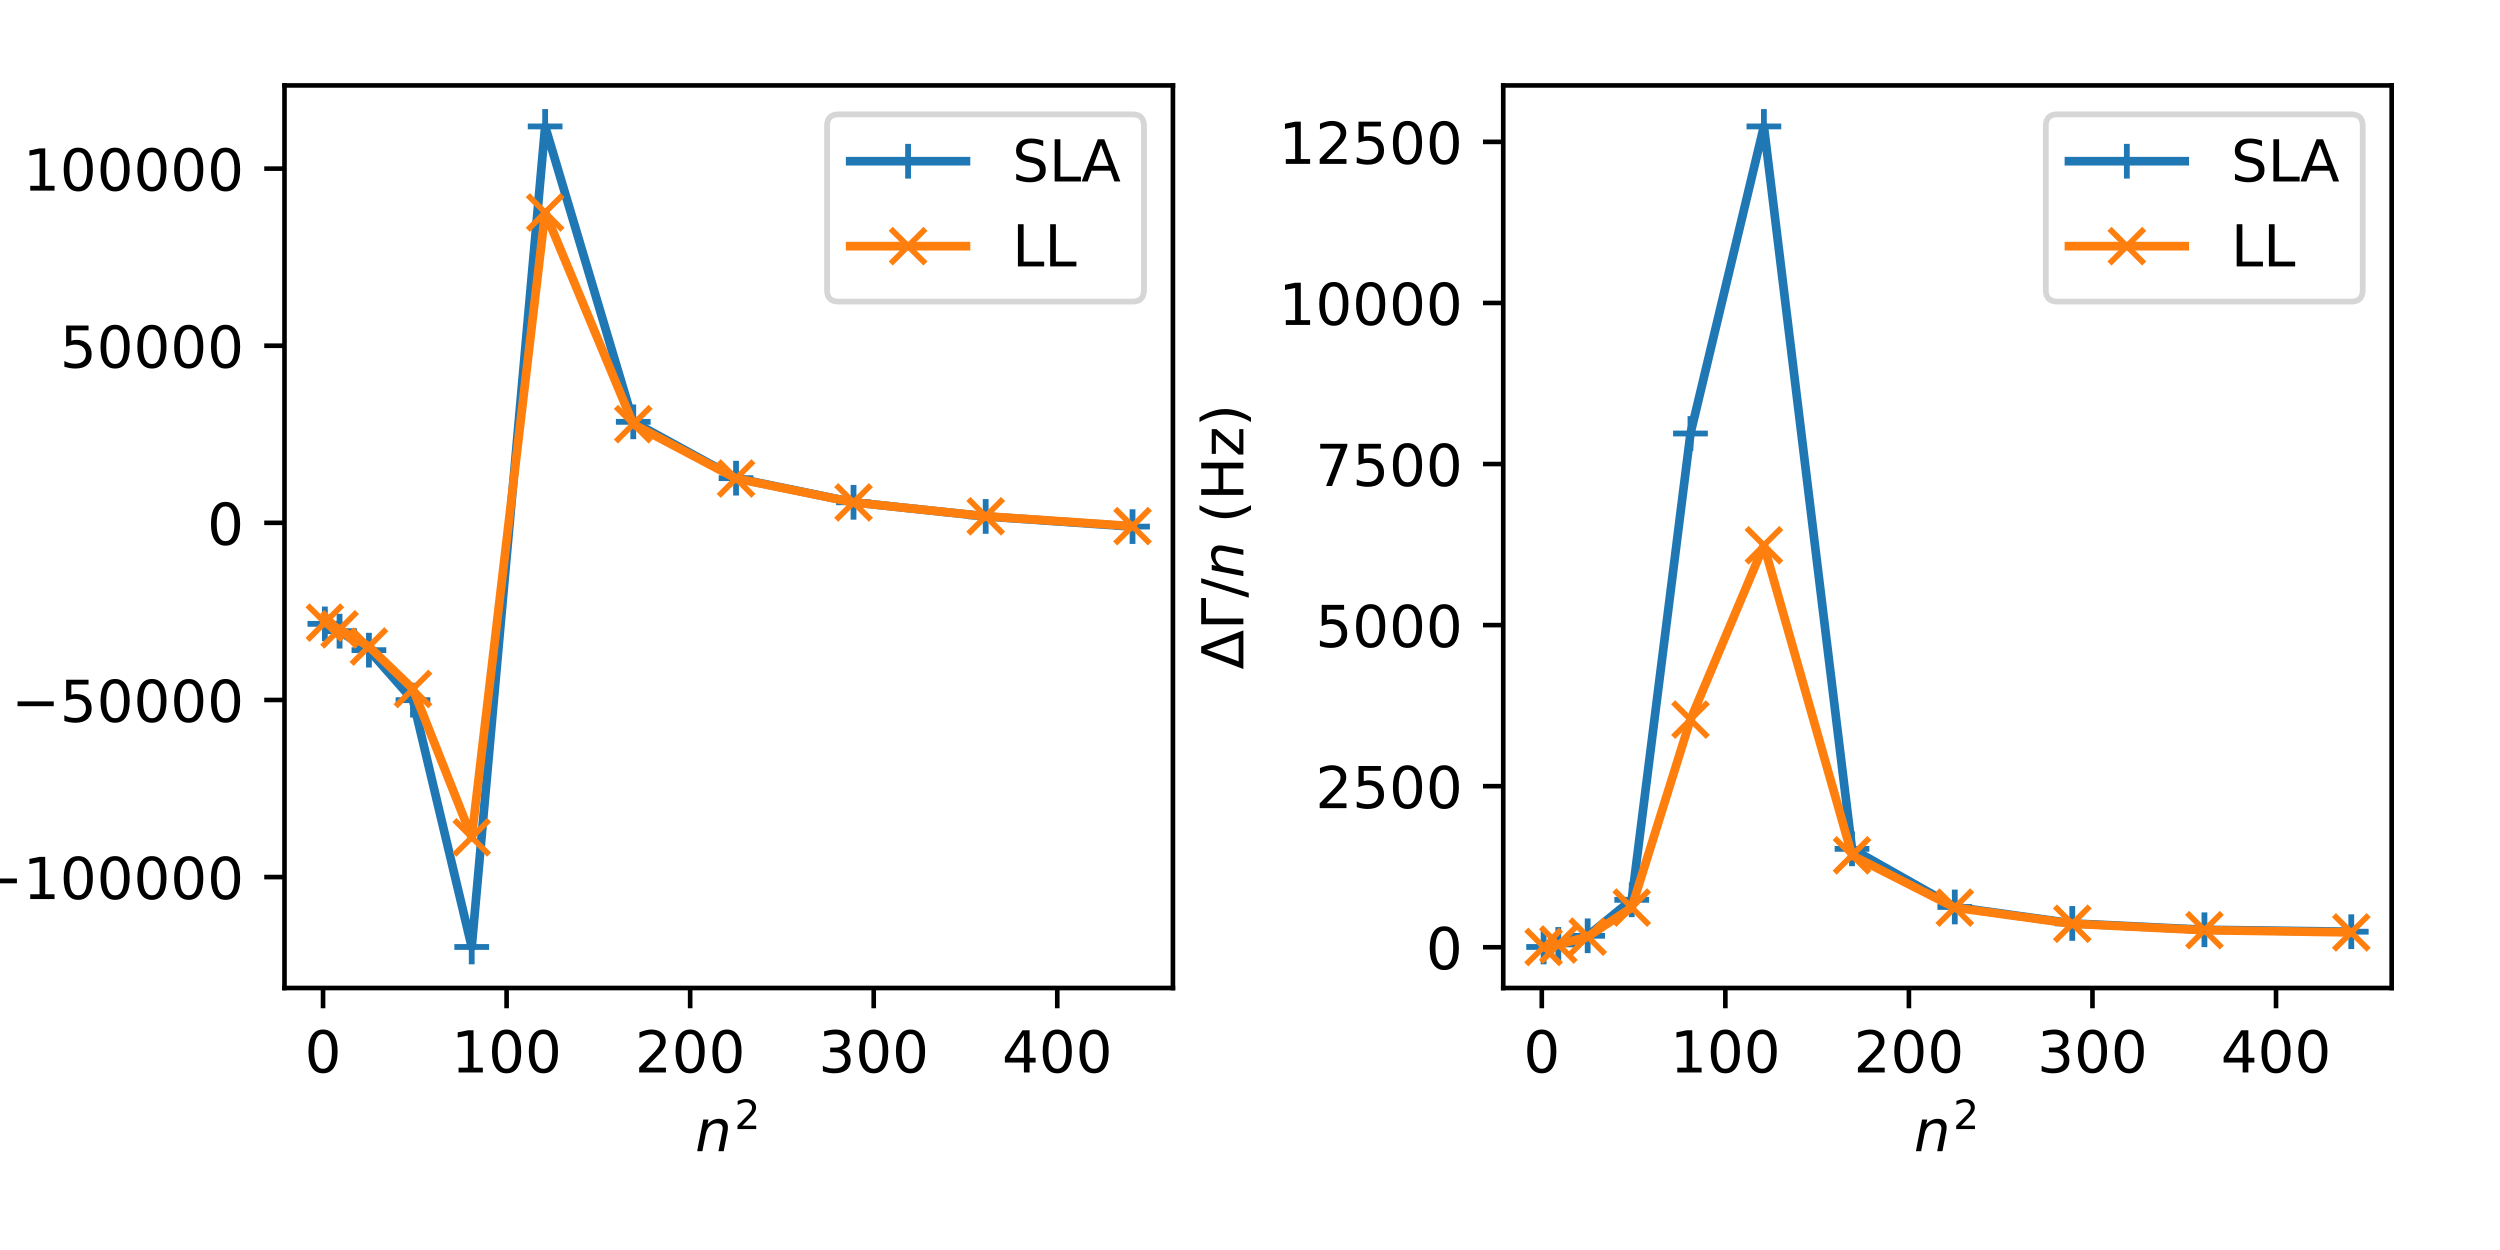 <?xml version="1.0" encoding="utf-8" standalone="no"?>
<!DOCTYPE svg PUBLIC "-//W3C//DTD SVG 1.1//EN"
  "http://www.w3.org/Graphics/SVG/1.1/DTD/svg11.dtd">
<!-- Created with matplotlib (https://matplotlib.org/) -->
<svg height="216pt" version="1.1" viewBox="0 0 432 216" width="432pt" xmlns="http://www.w3.org/2000/svg" xmlns:xlink="http://www.w3.org/1999/xlink">
 <defs>
  <style type="text/css">
*{stroke-linecap:butt;stroke-linejoin:round;}
  </style>
 </defs>
 <g id="figure_1">
  <g id="patch_1">
   <path d="M 0 216 
L 432 216 
L 432 0 
L 0 0 
z
" style="fill:#ffffff;"/>
  </g>
  <g id="axes_1">
   <g id="patch_2">
    <path d="M 49.16 170.728 
L 202.68 170.728 
L 202.68 14.76 
L 49.16 14.76 
z
" style="fill:#ffffff;"/>
   </g>
   <g id="matplotlib.axis_1">
    <g id="xtick_1">
     <g id="line2d_1">
      <defs>
       <path d="M 0 0 
L 0 3.5 
" id="m976f83cb1c" style="stroke:#000000;stroke-width:0.8;"/>
      </defs>
      <g>
       <use style="stroke:#000000;stroke-width:0.8;" x="55.821" xlink:href="#m976f83cb1c" y="170.728"/>
      </g>
     </g>
     <g id="text_1">
      <!-- 0 -->
      <defs>
       <path d="M 31.781 66.406 
Q 24.172 66.406 20.328 58.906 
Q 16.5 51.422 16.5 36.375 
Q 16.5 21.391 20.328 13.891 
Q 24.172 6.391 31.781 6.391 
Q 39.453 6.391 43.281 13.891 
Q 47.125 21.391 47.125 36.375 
Q 47.125 51.422 43.281 58.906 
Q 39.453 66.406 31.781 66.406 
z
M 31.781 74.219 
Q 44.047 74.219 50.516 64.516 
Q 56.984 54.828 56.984 36.375 
Q 56.984 17.969 50.516 8.266 
Q 44.047 -1.422 31.781 -1.422 
Q 19.531 -1.422 13.062 8.266 
Q 6.594 17.969 6.594 36.375 
Q 6.594 54.828 13.062 64.516 
Q 19.531 74.219 31.781 74.219 
z
" id="DejaVuSans-48"/>
      </defs>
      <g transform="translate(52.64 185.326)scale(0.1 -0.1)">
       <use xlink:href="#DejaVuSans-48"/>
      </g>
     </g>
    </g>
    <g id="xtick_2">
     <g id="line2d_2">
      <g>
       <use style="stroke:#000000;stroke-width:0.8;" x="87.54" xlink:href="#m976f83cb1c" y="170.728"/>
      </g>
     </g>
     <g id="text_2">
      <!-- 100 -->
      <defs>
       <path d="M 12.406 8.297 
L 28.516 8.297 
L 28.516 63.922 
L 10.984 60.406 
L 10.984 69.391 
L 28.422 72.906 
L 38.281 72.906 
L 38.281 8.297 
L 54.391 8.297 
L 54.391 0 
L 12.406 0 
z
" id="DejaVuSans-49"/>
      </defs>
      <g transform="translate(77.996 185.326)scale(0.1 -0.1)">
       <use xlink:href="#DejaVuSans-49"/>
       <use x="63.623" xlink:href="#DejaVuSans-48"/>
       <use x="127.246" xlink:href="#DejaVuSans-48"/>
      </g>
     </g>
    </g>
    <g id="xtick_3">
     <g id="line2d_3">
      <g>
       <use style="stroke:#000000;stroke-width:0.8;" x="119.259" xlink:href="#m976f83cb1c" y="170.728"/>
      </g>
     </g>
     <g id="text_3">
      <!-- 200 -->
      <defs>
       <path d="M 19.188 8.297 
L 53.609 8.297 
L 53.609 0 
L 7.328 0 
L 7.328 8.297 
Q 12.938 14.109 22.625 23.891 
Q 32.328 33.688 34.812 36.531 
Q 39.547 41.844 41.422 45.531 
Q 43.312 49.219 43.312 52.781 
Q 43.312 58.594 39.234 62.25 
Q 35.156 65.922 28.609 65.922 
Q 23.969 65.922 18.812 64.312 
Q 13.672 62.703 7.812 59.422 
L 7.812 69.391 
Q 13.766 71.781 18.938 73 
Q 24.125 74.219 28.422 74.219 
Q 39.75 74.219 46.484 68.547 
Q 53.219 62.891 53.219 53.422 
Q 53.219 48.922 51.531 44.891 
Q 49.859 40.875 45.406 35.406 
Q 44.188 33.984 37.641 27.219 
Q 31.109 20.453 19.188 8.297 
z
" id="DejaVuSans-50"/>
      </defs>
      <g transform="translate(109.715 185.326)scale(0.1 -0.1)">
       <use xlink:href="#DejaVuSans-50"/>
       <use x="63.623" xlink:href="#DejaVuSans-48"/>
       <use x="127.246" xlink:href="#DejaVuSans-48"/>
      </g>
     </g>
    </g>
    <g id="xtick_4">
     <g id="line2d_4">
      <g>
       <use style="stroke:#000000;stroke-width:0.8;" x="150.978" xlink:href="#m976f83cb1c" y="170.728"/>
      </g>
     </g>
     <g id="text_4">
      <!-- 300 -->
      <defs>
       <path d="M 40.578 39.312 
Q 47.656 37.797 51.625 33 
Q 55.609 28.219 55.609 21.188 
Q 55.609 10.406 48.188 4.484 
Q 40.766 -1.422 27.094 -1.422 
Q 22.516 -1.422 17.656 -0.516 
Q 12.797 0.391 7.625 2.203 
L 7.625 11.719 
Q 11.719 9.328 16.594 8.109 
Q 21.484 6.891 26.812 6.891 
Q 36.078 6.891 40.938 10.547 
Q 45.797 14.203 45.797 21.188 
Q 45.797 27.641 41.281 31.266 
Q 36.766 34.906 28.719 34.906 
L 20.219 34.906 
L 20.219 43.016 
L 29.109 43.016 
Q 36.375 43.016 40.234 45.922 
Q 44.094 48.828 44.094 54.297 
Q 44.094 59.906 40.109 62.906 
Q 36.141 65.922 28.719 65.922 
Q 24.656 65.922 20.016 65.031 
Q 15.375 64.156 9.812 62.312 
L 9.812 71.094 
Q 15.438 72.656 20.344 73.438 
Q 25.25 74.219 29.594 74.219 
Q 40.828 74.219 47.359 69.109 
Q 53.906 64.016 53.906 55.328 
Q 53.906 49.266 50.438 45.094 
Q 46.969 40.922 40.578 39.312 
z
" id="DejaVuSans-51"/>
      </defs>
      <g transform="translate(141.434 185.326)scale(0.1 -0.1)">
       <use xlink:href="#DejaVuSans-51"/>
       <use x="63.623" xlink:href="#DejaVuSans-48"/>
       <use x="127.246" xlink:href="#DejaVuSans-48"/>
      </g>
     </g>
    </g>
    <g id="xtick_5">
     <g id="line2d_5">
      <g>
       <use style="stroke:#000000;stroke-width:0.8;" x="182.697" xlink:href="#m976f83cb1c" y="170.728"/>
      </g>
     </g>
     <g id="text_5">
      <!-- 400 -->
      <defs>
       <path d="M 37.797 64.312 
L 12.891 25.391 
L 37.797 25.391 
z
M 35.203 72.906 
L 47.609 72.906 
L 47.609 25.391 
L 58.016 25.391 
L 58.016 17.188 
L 47.609 17.188 
L 47.609 0 
L 37.797 0 
L 37.797 17.188 
L 4.891 17.188 
L 4.891 26.703 
z
" id="DejaVuSans-52"/>
      </defs>
      <g transform="translate(173.153 185.326)scale(0.1 -0.1)">
       <use xlink:href="#DejaVuSans-52"/>
       <use x="63.623" xlink:href="#DejaVuSans-48"/>
       <use x="127.246" xlink:href="#DejaVuSans-48"/>
      </g>
     </g>
    </g>
    <g id="text_6">
     <!-- $n^2$ -->
     <defs>
      <path d="M 55.719 33.016 
L 49.312 0 
L 40.281 0 
L 46.688 32.672 
Q 47.125 34.969 47.359 36.719 
Q 47.609 38.484 47.609 39.5 
Q 47.609 43.609 45.016 45.891 
Q 42.438 48.188 37.797 48.188 
Q 30.562 48.188 25.344 43.375 
Q 20.125 38.578 18.5 30.328 
L 12.5 0 
L 3.516 0 
L 14.109 54.688 
L 23.094 54.688 
L 21.297 46.094 
Q 25.047 50.828 30.312 53.406 
Q 35.594 56 41.406 56 
Q 48.641 56 52.609 52.094 
Q 56.594 48.188 56.594 41.109 
Q 56.594 39.359 56.375 37.359 
Q 56.156 35.359 55.719 33.016 
z
" id="DejaVuSans-Oblique-110"/>
     </defs>
     <g transform="translate(120.12 199.005)scale(0.1 -0.1)">
      <use transform="translate(0 0.766)" xlink:href="#DejaVuSans-Oblique-110"/>
      <use transform="translate(68.029 39.047)scale(0.7)" xlink:href="#DejaVuSans-50"/>
     </g>
    </g>
   </g>
   <g id="matplotlib.axis_2">
    <g id="ytick_1">
     <g id="line2d_6">
      <defs>
       <path d="M 0 0 
L -3.5 0 
" id="mfeef8027ab" style="stroke:#000000;stroke-width:0.8;"/>
      </defs>
      <g>
       <use style="stroke:#000000;stroke-width:0.8;" x="49.16" xlink:href="#mfeef8027ab" y="151.557"/>
      </g>
     </g>
     <g id="text_7">
      <!-- −100000 -->
      <defs>
       <path d="M 10.594 35.5 
L 73.188 35.5 
L 73.188 27.203 
L 10.594 27.203 
z
" id="DejaVuSans-8722"/>
      </defs>
      <g transform="translate(-4.395 155.356)scale(0.1 -0.1)">
       <use xlink:href="#DejaVuSans-8722"/>
       <use x="83.789" xlink:href="#DejaVuSans-49"/>
       <use x="147.412" xlink:href="#DejaVuSans-48"/>
       <use x="211.035" xlink:href="#DejaVuSans-48"/>
       <use x="274.658" xlink:href="#DejaVuSans-48"/>
       <use x="338.281" xlink:href="#DejaVuSans-48"/>
       <use x="401.904" xlink:href="#DejaVuSans-48"/>
      </g>
     </g>
    </g>
    <g id="ytick_2">
     <g id="line2d_7">
      <g>
       <use style="stroke:#000000;stroke-width:0.8;" x="49.16" xlink:href="#mfeef8027ab" y="120.952"/>
      </g>
     </g>
     <g id="text_8">
      <!-- −50000 -->
      <defs>
       <path d="M 10.797 72.906 
L 49.516 72.906 
L 49.516 64.594 
L 19.828 64.594 
L 19.828 46.734 
Q 21.969 47.469 24.109 47.828 
Q 26.266 48.188 28.422 48.188 
Q 40.625 48.188 47.75 41.5 
Q 54.891 34.812 54.891 23.391 
Q 54.891 11.625 47.562 5.094 
Q 40.234 -1.422 26.906 -1.422 
Q 22.312 -1.422 17.547 -0.641 
Q 12.797 0.141 7.719 1.703 
L 7.719 11.625 
Q 12.109 9.234 16.797 8.062 
Q 21.484 6.891 26.703 6.891 
Q 35.156 6.891 40.078 11.328 
Q 45.016 15.766 45.016 23.391 
Q 45.016 31 40.078 35.438 
Q 35.156 39.891 26.703 39.891 
Q 22.75 39.891 18.812 39.016 
Q 14.891 38.141 10.797 36.281 
z
" id="DejaVuSans-53"/>
      </defs>
      <g transform="translate(1.968 124.751)scale(0.1 -0.1)">
       <use xlink:href="#DejaVuSans-8722"/>
       <use x="83.789" xlink:href="#DejaVuSans-53"/>
       <use x="147.412" xlink:href="#DejaVuSans-48"/>
       <use x="211.035" xlink:href="#DejaVuSans-48"/>
       <use x="274.658" xlink:href="#DejaVuSans-48"/>
       <use x="338.281" xlink:href="#DejaVuSans-48"/>
      </g>
     </g>
    </g>
    <g id="ytick_3">
     <g id="line2d_8">
      <g>
       <use style="stroke:#000000;stroke-width:0.8;" x="49.16" xlink:href="#mfeef8027ab" y="90.347"/>
      </g>
     </g>
     <g id="text_9">
      <!-- 0 -->
      <g transform="translate(35.797 94.147)scale(0.1 -0.1)">
       <use xlink:href="#DejaVuSans-48"/>
      </g>
     </g>
    </g>
    <g id="ytick_4">
     <g id="line2d_9">
      <g>
       <use style="stroke:#000000;stroke-width:0.8;" x="49.16" xlink:href="#mfeef8027ab" y="59.743"/>
      </g>
     </g>
     <g id="text_10">
      <!-- 50000 -->
      <g transform="translate(10.348 63.542)scale(0.1 -0.1)">
       <use xlink:href="#DejaVuSans-53"/>
       <use x="63.623" xlink:href="#DejaVuSans-48"/>
       <use x="127.246" xlink:href="#DejaVuSans-48"/>
       <use x="190.869" xlink:href="#DejaVuSans-48"/>
       <use x="254.492" xlink:href="#DejaVuSans-48"/>
      </g>
     </g>
    </g>
    <g id="ytick_5">
     <g id="line2d_10">
      <g>
       <use style="stroke:#000000;stroke-width:0.8;" x="49.16" xlink:href="#mfeef8027ab" y="29.138"/>
      </g>
     </g>
     <g id="text_11">
      <!-- 100000 -->
      <g transform="translate(3.985 32.938)scale(0.1 -0.1)">
       <use xlink:href="#DejaVuSans-49"/>
       <use x="63.623" xlink:href="#DejaVuSans-48"/>
       <use x="127.246" xlink:href="#DejaVuSans-48"/>
       <use x="190.869" xlink:href="#DejaVuSans-48"/>
       <use x="254.492" xlink:href="#DejaVuSans-48"/>
       <use x="318.115" xlink:href="#DejaVuSans-48"/>
      </g>
     </g>
    </g>
    <g id="text_12">
     <!-- $\Delta f/n$ (Hz) -->
     <defs>
      <path d="M 34.188 63.188 
L 14.156 8.203 
L 54.25 8.203 
z
M 0.781 0 
L 28.609 72.906 
L 39.797 72.906 
L 67.578 0 
z
" id="DejaVuSans-916"/>
      <path d="M 47.797 75.984 
L 46.391 68.5 
L 37.797 68.5 
Q 32.906 68.5 30.688 66.578 
Q 28.469 64.656 27.391 59.516 
L 26.422 54.688 
L 41.219 54.688 
L 39.891 47.703 
L 25.094 47.703 
L 15.828 0 
L 6.781 0 
L 16.109 47.703 
L 7.516 47.703 
L 8.797 54.688 
L 17.391 54.688 
L 18.109 58.5 
Q 19.969 68.172 24.625 72.078 
Q 29.297 75.984 39.312 75.984 
z
" id="DejaVuSans-Oblique-102"/>
      <path d="M 25.391 72.906 
L 33.688 72.906 
L 8.297 -9.281 
L 0 -9.281 
z
" id="DejaVuSans-47"/>
      <path id="DejaVuSans-32"/>
      <path d="M 31 75.875 
Q 24.469 64.656 21.281 53.656 
Q 18.109 42.672 18.109 31.391 
Q 18.109 20.125 21.312 9.062 
Q 24.516 -2 31 -13.188 
L 23.188 -13.188 
Q 15.875 -1.703 12.234 9.375 
Q 8.594 20.453 8.594 31.391 
Q 8.594 42.281 12.203 53.312 
Q 15.828 64.359 23.188 75.875 
z
" id="DejaVuSans-40"/>
      <path d="M 9.812 72.906 
L 19.672 72.906 
L 19.672 43.016 
L 55.516 43.016 
L 55.516 72.906 
L 65.375 72.906 
L 65.375 0 
L 55.516 0 
L 55.516 34.719 
L 19.672 34.719 
L 19.672 0 
L 9.812 0 
z
" id="DejaVuSans-72"/>
      <path d="M 5.516 54.688 
L 48.188 54.688 
L 48.188 46.484 
L 14.406 7.172 
L 48.188 7.172 
L 48.188 0 
L 4.297 0 
L 4.297 8.203 
L 38.094 47.516 
L 5.516 47.516 
z
" id="DejaVuSans-122"/>
      <path d="M 8.016 75.875 
L 15.828 75.875 
Q 23.141 64.359 26.781 53.312 
Q 30.422 42.281 30.422 31.391 
Q 30.422 20.453 26.781 9.375 
Q 23.141 -1.703 15.828 -13.188 
L 8.016 -13.188 
Q 14.5 -2 17.703 9.062 
Q 20.906 20.125 20.906 31.391 
Q 20.906 42.672 17.703 53.656 
Q 14.5 64.656 8.016 75.875 
z
" id="DejaVuSans-41"/>
     </defs>
     <g transform="translate(-10.474 114.694)rotate(-90)scale(0.1 -0.1)">
      <use transform="translate(0 0.016)" xlink:href="#DejaVuSans-916"/>
      <use transform="translate(68.408 0.016)" xlink:href="#DejaVuSans-Oblique-102"/>
      <use transform="translate(103.613 0.016)" xlink:href="#DejaVuSans-47"/>
      <use transform="translate(137.305 0.016)" xlink:href="#DejaVuSans-Oblique-110"/>
      <use transform="translate(200.684 0.016)" xlink:href="#DejaVuSans-32"/>
      <use transform="translate(232.471 0.016)" xlink:href="#DejaVuSans-40"/>
      <use transform="translate(271.484 0.016)" xlink:href="#DejaVuSans-72"/>
      <use transform="translate(346.68 0.016)" xlink:href="#DejaVuSans-122"/>
      <use transform="translate(399.17 0.016)" xlink:href="#DejaVuSans-41"/>
     </g>
    </g>
   </g>
   <g id="line2d_11">
    <path clip-path="url(#p665fbf371b)" d="M 56.138 107.803 
L 58.676 109.064 
L 63.751 112.35 
L 71.363 120.987 
L 81.513 163.639 
L 94.201 21.849 
L 109.426 72.897 
L 127.189 82.625 
L 147.489 86.802 
L 170.327 89.237 
L 195.702 90.996 
" style="fill:none;stroke:#1f77b4;stroke-linecap:square;stroke-width:1.5;"/>
    <defs>
     <path d="M -3 0 
L 3 0 
M 0 3 
L 0 -3 
" id="mbfcce6bcc6" style="stroke:#1f77b4;"/>
    </defs>
    <g clip-path="url(#p665fbf371b)">
     <use style="fill:#1f77b4;stroke:#1f77b4;" x="56.138" xlink:href="#mbfcce6bcc6" y="107.803"/>
     <use style="fill:#1f77b4;stroke:#1f77b4;" x="58.676" xlink:href="#mbfcce6bcc6" y="109.064"/>
     <use style="fill:#1f77b4;stroke:#1f77b4;" x="63.751" xlink:href="#mbfcce6bcc6" y="112.35"/>
     <use style="fill:#1f77b4;stroke:#1f77b4;" x="71.363" xlink:href="#mbfcce6bcc6" y="120.987"/>
     <use style="fill:#1f77b4;stroke:#1f77b4;" x="81.513" xlink:href="#mbfcce6bcc6" y="163.639"/>
     <use style="fill:#1f77b4;stroke:#1f77b4;" x="94.201" xlink:href="#mbfcce6bcc6" y="21.849"/>
     <use style="fill:#1f77b4;stroke:#1f77b4;" x="109.426" xlink:href="#mbfcce6bcc6" y="72.897"/>
     <use style="fill:#1f77b4;stroke:#1f77b4;" x="127.189" xlink:href="#mbfcce6bcc6" y="82.625"/>
     <use style="fill:#1f77b4;stroke:#1f77b4;" x="147.489" xlink:href="#mbfcce6bcc6" y="86.802"/>
     <use style="fill:#1f77b4;stroke:#1f77b4;" x="170.327" xlink:href="#mbfcce6bcc6" y="89.237"/>
     <use style="fill:#1f77b4;stroke:#1f77b4;" x="195.702" xlink:href="#mbfcce6bcc6" y="90.996"/>
    </g>
   </g>
   <g id="line2d_12">
    <path clip-path="url(#p665fbf371b)" d="M 56.138 107.587 
L 58.676 108.751 
L 63.751 111.723 
L 71.363 119.056 
L 81.513 144.693 
L 94.201 36.716 
L 109.426 73.298 
L 127.189 82.688 
L 147.489 86.82 
L 170.327 89.217 
L 195.702 90.917 
" style="fill:none;stroke:#ff7f0e;stroke-linecap:square;stroke-width:1.5;"/>
    <defs>
     <path d="M -3 3 
L 3 -3 
M -3 -3 
L 3 3 
" id="m83dd360747" style="stroke:#ff7f0e;"/>
    </defs>
    <g clip-path="url(#p665fbf371b)">
     <use style="fill:#ff7f0e;stroke:#ff7f0e;" x="56.138" xlink:href="#m83dd360747" y="107.587"/>
     <use style="fill:#ff7f0e;stroke:#ff7f0e;" x="58.676" xlink:href="#m83dd360747" y="108.751"/>
     <use style="fill:#ff7f0e;stroke:#ff7f0e;" x="63.751" xlink:href="#m83dd360747" y="111.723"/>
     <use style="fill:#ff7f0e;stroke:#ff7f0e;" x="71.363" xlink:href="#m83dd360747" y="119.056"/>
     <use style="fill:#ff7f0e;stroke:#ff7f0e;" x="81.513" xlink:href="#m83dd360747" y="144.693"/>
     <use style="fill:#ff7f0e;stroke:#ff7f0e;" x="94.201" xlink:href="#m83dd360747" y="36.716"/>
     <use style="fill:#ff7f0e;stroke:#ff7f0e;" x="109.426" xlink:href="#m83dd360747" y="73.298"/>
     <use style="fill:#ff7f0e;stroke:#ff7f0e;" x="127.189" xlink:href="#m83dd360747" y="82.688"/>
     <use style="fill:#ff7f0e;stroke:#ff7f0e;" x="147.489" xlink:href="#m83dd360747" y="86.82"/>
     <use style="fill:#ff7f0e;stroke:#ff7f0e;" x="170.327" xlink:href="#m83dd360747" y="89.217"/>
     <use style="fill:#ff7f0e;stroke:#ff7f0e;" x="195.702" xlink:href="#m83dd360747" y="90.917"/>
    </g>
   </g>
   <g id="patch_3">
    <path d="M 49.16 170.728 
L 49.16 14.76 
" style="fill:none;stroke:#000000;stroke-linecap:square;stroke-linejoin:miter;stroke-width:0.8;"/>
   </g>
   <g id="patch_4">
    <path d="M 202.68 170.728 
L 202.68 14.76 
" style="fill:none;stroke:#000000;stroke-linecap:square;stroke-linejoin:miter;stroke-width:0.8;"/>
   </g>
   <g id="patch_5">
    <path d="M 49.16 170.728 
L 202.68 170.728 
" style="fill:none;stroke:#000000;stroke-linecap:square;stroke-linejoin:miter;stroke-width:0.8;"/>
   </g>
   <g id="patch_6">
    <path d="M 49.16 14.76 
L 202.68 14.76 
" style="fill:none;stroke:#000000;stroke-linecap:square;stroke-linejoin:miter;stroke-width:0.8;"/>
   </g>
   <g id="legend_1">
    <g id="patch_7">
     <path d="M 144.916 52.116 
L 195.68 52.116 
Q 197.68 52.116 197.68 50.116 
L 197.68 21.76 
Q 197.68 19.76 195.68 19.76 
L 144.916 19.76 
Q 142.916 19.76 142.916 21.76 
L 142.916 50.116 
Q 142.916 52.116 144.916 52.116 
z
" style="fill:#ffffff;opacity:0.8;stroke:#cccccc;stroke-linejoin:miter;"/>
    </g>
    <g id="line2d_13">
     <path d="M 146.916 27.858 
L 166.916 27.858 
" style="fill:none;stroke:#1f77b4;stroke-linecap:square;stroke-width:1.5;"/>
    </g>
    <g id="line2d_14">
     <g>
      <use style="fill:#1f77b4;stroke:#1f77b4;" x="156.916" xlink:href="#mbfcce6bcc6" y="27.858"/>
     </g>
    </g>
    <g id="text_13">
     <!-- SLA -->
     <defs>
      <path d="M 53.516 70.516 
L 53.516 60.891 
Q 47.906 63.578 42.922 64.891 
Q 37.938 66.219 33.297 66.219 
Q 25.25 66.219 20.875 63.094 
Q 16.5 59.969 16.5 54.203 
Q 16.5 49.359 19.406 46.891 
Q 22.312 44.438 30.422 42.922 
L 36.375 41.703 
Q 47.406 39.594 52.656 34.297 
Q 57.906 29 57.906 20.125 
Q 57.906 9.516 50.797 4.047 
Q 43.703 -1.422 29.984 -1.422 
Q 24.812 -1.422 18.969 -0.25 
Q 13.141 0.922 6.891 3.219 
L 6.891 13.375 
Q 12.891 10.016 18.656 8.297 
Q 24.422 6.594 29.984 6.594 
Q 38.422 6.594 43.016 9.906 
Q 47.609 13.234 47.609 19.391 
Q 47.609 24.75 44.312 27.781 
Q 41.016 30.812 33.5 32.328 
L 27.484 33.5 
Q 16.453 35.688 11.516 40.375 
Q 6.594 45.062 6.594 53.422 
Q 6.594 63.094 13.406 68.656 
Q 20.219 74.219 32.172 74.219 
Q 37.312 74.219 42.625 73.281 
Q 47.953 72.359 53.516 70.516 
z
" id="DejaVuSans-83"/>
      <path d="M 9.812 72.906 
L 19.672 72.906 
L 19.672 8.297 
L 55.172 8.297 
L 55.172 0 
L 9.812 0 
z
" id="DejaVuSans-76"/>
      <path d="M 34.188 63.188 
L 20.797 26.906 
L 47.609 26.906 
z
M 28.609 72.906 
L 39.797 72.906 
L 67.578 0 
L 57.328 0 
L 50.688 18.703 
L 17.828 18.703 
L 11.188 0 
L 0.781 0 
z
" id="DejaVuSans-65"/>
     </defs>
     <g transform="translate(174.916 31.358)scale(0.1 -0.1)">
      <use xlink:href="#DejaVuSans-83"/>
      <use x="63.477" xlink:href="#DejaVuSans-76"/>
      <use x="119.221" xlink:href="#DejaVuSans-65"/>
     </g>
    </g>
    <g id="line2d_15">
     <path d="M 146.916 42.537 
L 166.916 42.537 
" style="fill:none;stroke:#ff7f0e;stroke-linecap:square;stroke-width:1.5;"/>
    </g>
    <g id="line2d_16">
     <g>
      <use style="fill:#ff7f0e;stroke:#ff7f0e;" x="156.916" xlink:href="#m83dd360747" y="42.537"/>
     </g>
    </g>
    <g id="text_14">
     <!-- LL -->
     <g transform="translate(174.916 46.037)scale(0.1 -0.1)">
      <use xlink:href="#DejaVuSans-76"/>
      <use x="55.713" xlink:href="#DejaVuSans-76"/>
     </g>
    </g>
   </g>
  </g>
  <g id="axes_2">
   <g id="patch_8">
    <path d="M 259.76 170.728 
L 413.28 170.728 
L 413.28 14.76 
L 259.76 14.76 
z
" style="fill:#ffffff;"/>
   </g>
   <g id="matplotlib.axis_3">
    <g id="xtick_6">
     <g id="line2d_17">
      <g>
       <use style="stroke:#000000;stroke-width:0.8;" x="266.421" xlink:href="#m976f83cb1c" y="170.728"/>
      </g>
     </g>
     <g id="text_15">
      <!-- 0 -->
      <g transform="translate(263.24 185.326)scale(0.1 -0.1)">
       <use xlink:href="#DejaVuSans-48"/>
      </g>
     </g>
    </g>
    <g id="xtick_7">
     <g id="line2d_18">
      <g>
       <use style="stroke:#000000;stroke-width:0.8;" x="298.14" xlink:href="#m976f83cb1c" y="170.728"/>
      </g>
     </g>
     <g id="text_16">
      <!-- 100 -->
      <g transform="translate(288.596 185.326)scale(0.1 -0.1)">
       <use xlink:href="#DejaVuSans-49"/>
       <use x="63.623" xlink:href="#DejaVuSans-48"/>
       <use x="127.246" xlink:href="#DejaVuSans-48"/>
      </g>
     </g>
    </g>
    <g id="xtick_8">
     <g id="line2d_19">
      <g>
       <use style="stroke:#000000;stroke-width:0.8;" x="329.859" xlink:href="#m976f83cb1c" y="170.728"/>
      </g>
     </g>
     <g id="text_17">
      <!-- 200 -->
      <g transform="translate(320.315 185.326)scale(0.1 -0.1)">
       <use xlink:href="#DejaVuSans-50"/>
       <use x="63.623" xlink:href="#DejaVuSans-48"/>
       <use x="127.246" xlink:href="#DejaVuSans-48"/>
      </g>
     </g>
    </g>
    <g id="xtick_9">
     <g id="line2d_20">
      <g>
       <use style="stroke:#000000;stroke-width:0.8;" x="361.578" xlink:href="#m976f83cb1c" y="170.728"/>
      </g>
     </g>
     <g id="text_18">
      <!-- 300 -->
      <g transform="translate(352.034 185.326)scale(0.1 -0.1)">
       <use xlink:href="#DejaVuSans-51"/>
       <use x="63.623" xlink:href="#DejaVuSans-48"/>
       <use x="127.246" xlink:href="#DejaVuSans-48"/>
      </g>
     </g>
    </g>
    <g id="xtick_10">
     <g id="line2d_21">
      <g>
       <use style="stroke:#000000;stroke-width:0.8;" x="393.297" xlink:href="#m976f83cb1c" y="170.728"/>
      </g>
     </g>
     <g id="text_19">
      <!-- 400 -->
      <g transform="translate(383.753 185.326)scale(0.1 -0.1)">
       <use xlink:href="#DejaVuSans-52"/>
       <use x="63.623" xlink:href="#DejaVuSans-48"/>
       <use x="127.246" xlink:href="#DejaVuSans-48"/>
      </g>
     </g>
    </g>
    <g id="text_20">
     <!-- $n^2$ -->
     <g transform="translate(330.72 199.005)scale(0.1 -0.1)">
      <use transform="translate(0 0.766)" xlink:href="#DejaVuSans-Oblique-110"/>
      <use transform="translate(68.029 39.047)scale(0.7)" xlink:href="#DejaVuSans-50"/>
     </g>
    </g>
   </g>
   <g id="matplotlib.axis_4">
    <g id="ytick_6">
     <g id="line2d_22">
      <g>
       <use style="stroke:#000000;stroke-width:0.8;" x="259.76" xlink:href="#mfeef8027ab" y="163.685"/>
      </g>
     </g>
     <g id="text_21">
      <!-- 0 -->
      <g transform="translate(246.398 167.484)scale(0.1 -0.1)">
       <use xlink:href="#DejaVuSans-48"/>
      </g>
     </g>
    </g>
    <g id="ytick_7">
     <g id="line2d_23">
      <g>
       <use style="stroke:#000000;stroke-width:0.8;" x="259.76" xlink:href="#mfeef8027ab" y="135.851"/>
      </g>
     </g>
     <g id="text_22">
      <!-- 2500 -->
      <g transform="translate(227.31 139.65)scale(0.1 -0.1)">
       <use xlink:href="#DejaVuSans-50"/>
       <use x="63.623" xlink:href="#DejaVuSans-53"/>
       <use x="127.246" xlink:href="#DejaVuSans-48"/>
       <use x="190.869" xlink:href="#DejaVuSans-48"/>
      </g>
     </g>
    </g>
    <g id="ytick_8">
     <g id="line2d_24">
      <g>
       <use style="stroke:#000000;stroke-width:0.8;" x="259.76" xlink:href="#mfeef8027ab" y="108.018"/>
      </g>
     </g>
     <g id="text_23">
      <!-- 5000 -->
      <g transform="translate(227.31 111.817)scale(0.1 -0.1)">
       <use xlink:href="#DejaVuSans-53"/>
       <use x="63.623" xlink:href="#DejaVuSans-48"/>
       <use x="127.246" xlink:href="#DejaVuSans-48"/>
       <use x="190.869" xlink:href="#DejaVuSans-48"/>
      </g>
     </g>
    </g>
    <g id="ytick_9">
     <g id="line2d_25">
      <g>
       <use style="stroke:#000000;stroke-width:0.8;" x="259.76" xlink:href="#mfeef8027ab" y="80.184"/>
      </g>
     </g>
     <g id="text_24">
      <!-- 7500 -->
      <defs>
       <path d="M 8.203 72.906 
L 55.078 72.906 
L 55.078 68.703 
L 28.609 0 
L 18.312 0 
L 43.219 64.594 
L 8.203 64.594 
z
" id="DejaVuSans-55"/>
      </defs>
      <g transform="translate(227.31 83.983)scale(0.1 -0.1)">
       <use xlink:href="#DejaVuSans-55"/>
       <use x="63.623" xlink:href="#DejaVuSans-53"/>
       <use x="127.246" xlink:href="#DejaVuSans-48"/>
       <use x="190.869" xlink:href="#DejaVuSans-48"/>
      </g>
     </g>
    </g>
    <g id="ytick_10">
     <g id="line2d_26">
      <g>
       <use style="stroke:#000000;stroke-width:0.8;" x="259.76" xlink:href="#mfeef8027ab" y="52.351"/>
      </g>
     </g>
     <g id="text_25">
      <!-- 10000 -->
      <g transform="translate(220.947 56.15)scale(0.1 -0.1)">
       <use xlink:href="#DejaVuSans-49"/>
       <use x="63.623" xlink:href="#DejaVuSans-48"/>
       <use x="127.246" xlink:href="#DejaVuSans-48"/>
       <use x="190.869" xlink:href="#DejaVuSans-48"/>
       <use x="254.492" xlink:href="#DejaVuSans-48"/>
      </g>
     </g>
    </g>
    <g id="ytick_11">
     <g id="line2d_27">
      <g>
       <use style="stroke:#000000;stroke-width:0.8;" x="259.76" xlink:href="#mfeef8027ab" y="24.517"/>
      </g>
     </g>
     <g id="text_26">
      <!-- 12500 -->
      <g transform="translate(220.947 28.316)scale(0.1 -0.1)">
       <use xlink:href="#DejaVuSans-49"/>
       <use x="63.623" xlink:href="#DejaVuSans-50"/>
       <use x="127.246" xlink:href="#DejaVuSans-53"/>
       <use x="190.869" xlink:href="#DejaVuSans-48"/>
       <use x="254.492" xlink:href="#DejaVuSans-48"/>
      </g>
     </g>
    </g>
    <g id="text_27">
     <!-- $\Delta \Gamma/n$ (Hz) -->
     <defs>
      <path d="M 9.812 0 
L 9.812 72.906 
L 55.172 72.906 
L 55.172 64.594 
L 19.672 64.594 
L 19.672 0 
z
" id="DejaVuSans-915"/>
     </defs>
     <g transform="translate(214.868 115.694)rotate(-90)scale(0.1 -0.1)">
      <use transform="translate(0 0.125)" xlink:href="#DejaVuSans-916"/>
      <use transform="translate(68.408 0.125)" xlink:href="#DejaVuSans-915"/>
      <use transform="translate(124.121 0.125)" xlink:href="#DejaVuSans-47"/>
      <use transform="translate(157.812 0.125)" xlink:href="#DejaVuSans-Oblique-110"/>
      <use transform="translate(221.191 0.125)" xlink:href="#DejaVuSans-32"/>
      <use transform="translate(252.979 0.125)" xlink:href="#DejaVuSans-40"/>
      <use transform="translate(291.992 0.125)" xlink:href="#DejaVuSans-72"/>
      <use transform="translate(367.188 0.125)" xlink:href="#DejaVuSans-122"/>
      <use transform="translate(419.678 0.125)" xlink:href="#DejaVuSans-41"/>
     </g>
    </g>
   </g>
   <g id="line2d_28">
    <path clip-path="url(#pb5c44f7640)" d="M 266.738 163.638 
L 269.276 163.195 
L 274.351 161.707 
L 281.963 155.49 
L 292.113 74.909 
L 304.801 21.849 
L 320.026 146.684 
L 337.789 156.725 
L 358.089 159.567 
L 380.927 160.662 
L 406.302 161 
" style="fill:none;stroke:#1f77b4;stroke-linecap:square;stroke-width:1.5;"/>
    <g clip-path="url(#pb5c44f7640)">
     <use style="fill:#1f77b4;stroke:#1f77b4;" x="266.738" xlink:href="#mbfcce6bcc6" y="163.638"/>
     <use style="fill:#1f77b4;stroke:#1f77b4;" x="269.276" xlink:href="#mbfcce6bcc6" y="163.195"/>
     <use style="fill:#1f77b4;stroke:#1f77b4;" x="274.351" xlink:href="#mbfcce6bcc6" y="161.707"/>
     <use style="fill:#1f77b4;stroke:#1f77b4;" x="281.963" xlink:href="#mbfcce6bcc6" y="155.49"/>
     <use style="fill:#1f77b4;stroke:#1f77b4;" x="292.113" xlink:href="#mbfcce6bcc6" y="74.909"/>
     <use style="fill:#1f77b4;stroke:#1f77b4;" x="304.801" xlink:href="#mbfcce6bcc6" y="21.849"/>
     <use style="fill:#1f77b4;stroke:#1f77b4;" x="320.026" xlink:href="#mbfcce6bcc6" y="146.684"/>
     <use style="fill:#1f77b4;stroke:#1f77b4;" x="337.789" xlink:href="#mbfcce6bcc6" y="156.725"/>
     <use style="fill:#1f77b4;stroke:#1f77b4;" x="358.089" xlink:href="#mbfcce6bcc6" y="159.567"/>
     <use style="fill:#1f77b4;stroke:#1f77b4;" x="380.927" xlink:href="#mbfcce6bcc6" y="160.662"/>
     <use style="fill:#1f77b4;stroke:#1f77b4;" x="406.302" xlink:href="#mbfcce6bcc6" y="161"/>
    </g>
   </g>
   <g id="line2d_29">
    <path clip-path="url(#pb5c44f7640)" d="M 266.738 163.639 
L 269.276 163.217 
L 274.351 161.858 
L 281.963 156.83 
L 292.113 124.345 
L 304.801 94.227 
L 320.026 147.806 
L 337.789 156.84 
L 358.089 159.628 
L 380.927 160.74 
L 406.302 161.122 
" style="fill:none;stroke:#ff7f0e;stroke-linecap:square;stroke-width:1.5;"/>
    <g clip-path="url(#pb5c44f7640)">
     <use style="fill:#ff7f0e;stroke:#ff7f0e;" x="266.738" xlink:href="#m83dd360747" y="163.639"/>
     <use style="fill:#ff7f0e;stroke:#ff7f0e;" x="269.276" xlink:href="#m83dd360747" y="163.217"/>
     <use style="fill:#ff7f0e;stroke:#ff7f0e;" x="274.351" xlink:href="#m83dd360747" y="161.858"/>
     <use style="fill:#ff7f0e;stroke:#ff7f0e;" x="281.963" xlink:href="#m83dd360747" y="156.83"/>
     <use style="fill:#ff7f0e;stroke:#ff7f0e;" x="292.113" xlink:href="#m83dd360747" y="124.345"/>
     <use style="fill:#ff7f0e;stroke:#ff7f0e;" x="304.801" xlink:href="#m83dd360747" y="94.227"/>
     <use style="fill:#ff7f0e;stroke:#ff7f0e;" x="320.026" xlink:href="#m83dd360747" y="147.806"/>
     <use style="fill:#ff7f0e;stroke:#ff7f0e;" x="337.789" xlink:href="#m83dd360747" y="156.84"/>
     <use style="fill:#ff7f0e;stroke:#ff7f0e;" x="358.089" xlink:href="#m83dd360747" y="159.628"/>
     <use style="fill:#ff7f0e;stroke:#ff7f0e;" x="380.927" xlink:href="#m83dd360747" y="160.74"/>
     <use style="fill:#ff7f0e;stroke:#ff7f0e;" x="406.302" xlink:href="#m83dd360747" y="161.122"/>
    </g>
   </g>
   <g id="patch_9">
    <path d="M 259.76 170.728 
L 259.76 14.76 
" style="fill:none;stroke:#000000;stroke-linecap:square;stroke-linejoin:miter;stroke-width:0.8;"/>
   </g>
   <g id="patch_10">
    <path d="M 413.28 170.728 
L 413.28 14.76 
" style="fill:none;stroke:#000000;stroke-linecap:square;stroke-linejoin:miter;stroke-width:0.8;"/>
   </g>
   <g id="patch_11">
    <path d="M 259.76 170.728 
L 413.28 170.728 
" style="fill:none;stroke:#000000;stroke-linecap:square;stroke-linejoin:miter;stroke-width:0.8;"/>
   </g>
   <g id="patch_12">
    <path d="M 259.76 14.76 
L 413.28 14.76 
" style="fill:none;stroke:#000000;stroke-linecap:square;stroke-linejoin:miter;stroke-width:0.8;"/>
   </g>
   <g id="legend_2">
    <g id="patch_13">
     <path d="M 355.516 52.116 
L 406.28 52.116 
Q 408.28 52.116 408.28 50.116 
L 408.28 21.76 
Q 408.28 19.76 406.28 19.76 
L 355.516 19.76 
Q 353.516 19.76 353.516 21.76 
L 353.516 50.116 
Q 353.516 52.116 355.516 52.116 
z
" style="fill:#ffffff;opacity:0.8;stroke:#cccccc;stroke-linejoin:miter;"/>
    </g>
    <g id="line2d_30">
     <path d="M 357.516 27.858 
L 377.516 27.858 
" style="fill:none;stroke:#1f77b4;stroke-linecap:square;stroke-width:1.5;"/>
    </g>
    <g id="line2d_31">
     <g>
      <use style="fill:#1f77b4;stroke:#1f77b4;" x="367.516" xlink:href="#mbfcce6bcc6" y="27.858"/>
     </g>
    </g>
    <g id="text_28">
     <!-- SLA -->
     <g transform="translate(385.516 31.358)scale(0.1 -0.1)">
      <use xlink:href="#DejaVuSans-83"/>
      <use x="63.477" xlink:href="#DejaVuSans-76"/>
      <use x="119.221" xlink:href="#DejaVuSans-65"/>
     </g>
    </g>
    <g id="line2d_32">
     <path d="M 357.516 42.537 
L 377.516 42.537 
" style="fill:none;stroke:#ff7f0e;stroke-linecap:square;stroke-width:1.5;"/>
    </g>
    <g id="line2d_33">
     <g>
      <use style="fill:#ff7f0e;stroke:#ff7f0e;" x="367.516" xlink:href="#m83dd360747" y="42.537"/>
     </g>
    </g>
    <g id="text_29">
     <!-- LL -->
     <g transform="translate(385.516 46.037)scale(0.1 -0.1)">
      <use xlink:href="#DejaVuSans-76"/>
      <use x="55.713" xlink:href="#DejaVuSans-76"/>
     </g>
    </g>
   </g>
  </g>
 </g>
 <defs>
  <clipPath id="p665fbf371b">
   <rect height="155.968" width="153.52" x="49.16" y="14.76"/>
  </clipPath>
  <clipPath id="pb5c44f7640">
   <rect height="155.968" width="153.52" x="259.76" y="14.76"/>
  </clipPath>
 </defs>
</svg>

